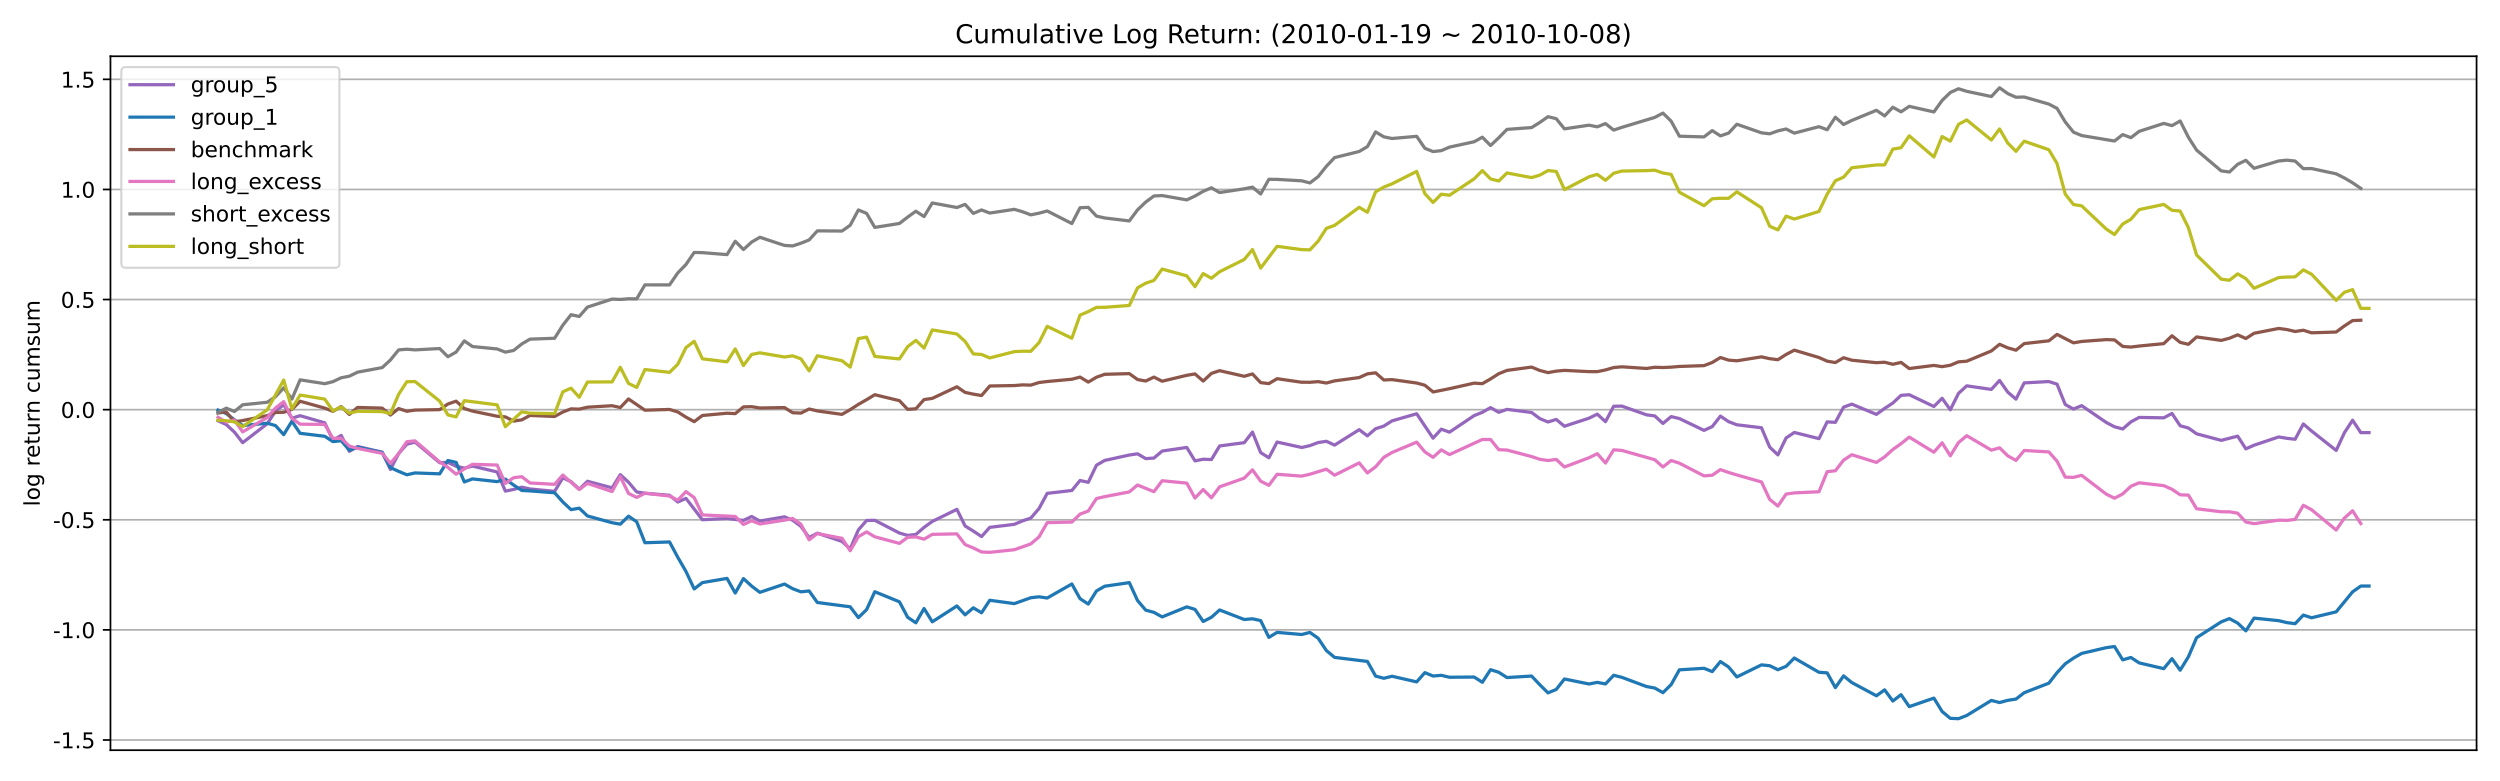 <?xml version="1.0" encoding="utf-8" standalone="no"?>
<!DOCTYPE svg PUBLIC "-//W3C//DTD SVG 1.1//EN"
  "http://www.w3.org/Graphics/SVG/1.1/DTD/svg11.dtd">
<!-- Created with matplotlib (https://matplotlib.org/) -->
<svg height="360pt" version="1.1" viewBox="0 0 1152 360" width="1152pt" xmlns="http://www.w3.org/2000/svg" xmlns:xlink="http://www.w3.org/1999/xlink">
 <defs>
  <style type="text/css">*{stroke-linecap:butt;stroke-linejoin:round;}</style>
 </defs>
 <g id="figure_1">
  <g id="patch_1">
   <path d="M 0 360 
L 1152 360 
L 1152 0 
L 0 0 
z
" style="fill:#ffffff;"/>
  </g>
  <g id="axes_1">
   <g id="patch_2">
    <path d="M 50.9 345.7 
L 1141.2 345.7 
L 1141.2 25.92 
L 50.9 25.92 
z
" style="fill:#ffffff;"/>
   </g>
   <g id="matplotlib.axis_1"/>
   <g id="matplotlib.axis_2">
    <g id="ytick_1">
     <g id="line2d_1">
      <path clip-path="url(#p7e3ae3f7bc)" d="M 50.9 340.994 
L 1141.2 340.994 
" style="fill:none;stroke:#b0b0b0;stroke-linecap:square;stroke-width:0.8;"/>
     </g>
     <g id="line2d_2">
      <defs>
       <path d="M 0 0 
L -3.5 0 
" id="mec44c5a0ce" style="stroke:#000000;stroke-width:0.8;"/>
      </defs>
      <g>
       <use style="stroke:#000000;stroke-width:0.8;" x="50.9" xlink:href="#mec44c5a0ce" y="340.994"/>
      </g>
     </g>
     <g id="text_1">
      <!-- -1.5 -->
      <g transform="translate(24.389 344.794)scale(0.1 -0.1)">
       <defs>
        <path d="M 4.891 31.391 
L 31.203 31.391 
L 31.203 23.391 
L 4.891 23.391 
z
" id="DejaVuSans-45"/>
        <path d="M 12.406 8.297 
L 28.516 8.297 
L 28.516 63.922 
L 10.984 60.406 
L 10.984 69.391 
L 28.422 72.906 
L 38.281 72.906 
L 38.281 8.297 
L 54.391 8.297 
L 54.391 0 
L 12.406 0 
z
" id="DejaVuSans-49"/>
        <path d="M 10.688 12.406 
L 21 12.406 
L 21 0 
L 10.688 0 
z
" id="DejaVuSans-46"/>
        <path d="M 10.797 72.906 
L 49.516 72.906 
L 49.516 64.594 
L 19.828 64.594 
L 19.828 46.734 
Q 21.969 47.469 24.109 47.828 
Q 26.266 48.188 28.422 48.188 
Q 40.625 48.188 47.75 41.5 
Q 54.891 34.812 54.891 23.391 
Q 54.891 11.625 47.562 5.094 
Q 40.234 -1.422 26.906 -1.422 
Q 22.312 -1.422 17.547 -0.641 
Q 12.797 0.141 7.719 1.703 
L 7.719 11.625 
Q 12.109 9.234 16.797 8.062 
Q 21.484 6.891 26.703 6.891 
Q 35.156 6.891 40.078 11.328 
Q 45.016 15.766 45.016 23.391 
Q 45.016 31 40.078 35.438 
Q 35.156 39.891 26.703 39.891 
Q 22.75 39.891 18.812 39.016 
Q 14.891 38.141 10.797 36.281 
z
" id="DejaVuSans-53"/>
       </defs>
       <use xlink:href="#DejaVuSans-45"/>
       <use x="36.084" xlink:href="#DejaVuSans-49"/>
       <use x="99.707" xlink:href="#DejaVuSans-46"/>
       <use x="131.494" xlink:href="#DejaVuSans-53"/>
      </g>
     </g>
    </g>
    <g id="ytick_2">
     <g id="line2d_3">
      <path clip-path="url(#p7e3ae3f7bc)" d="M 50.9 290.254 
L 1141.2 290.254 
" style="fill:none;stroke:#b0b0b0;stroke-linecap:square;stroke-width:0.8;"/>
     </g>
     <g id="line2d_4">
      <g>
       <use style="stroke:#000000;stroke-width:0.8;" x="50.9" xlink:href="#mec44c5a0ce" y="290.254"/>
      </g>
     </g>
     <g id="text_2">
      <!-- -1.0 -->
      <g transform="translate(24.389 294.054)scale(0.1 -0.1)">
       <defs>
        <path d="M 31.781 66.406 
Q 24.172 66.406 20.328 58.906 
Q 16.5 51.422 16.5 36.375 
Q 16.5 21.391 20.328 13.891 
Q 24.172 6.391 31.781 6.391 
Q 39.453 6.391 43.281 13.891 
Q 47.125 21.391 47.125 36.375 
Q 47.125 51.422 43.281 58.906 
Q 39.453 66.406 31.781 66.406 
z
M 31.781 74.219 
Q 44.047 74.219 50.516 64.516 
Q 56.984 54.828 56.984 36.375 
Q 56.984 17.969 50.516 8.266 
Q 44.047 -1.422 31.781 -1.422 
Q 19.531 -1.422 13.062 8.266 
Q 6.594 17.969 6.594 36.375 
Q 6.594 54.828 13.062 64.516 
Q 19.531 74.219 31.781 74.219 
z
" id="DejaVuSans-48"/>
       </defs>
       <use xlink:href="#DejaVuSans-45"/>
       <use x="36.084" xlink:href="#DejaVuSans-49"/>
       <use x="99.707" xlink:href="#DejaVuSans-46"/>
       <use x="131.494" xlink:href="#DejaVuSans-48"/>
      </g>
     </g>
    </g>
    <g id="ytick_3">
     <g id="line2d_5">
      <path clip-path="url(#p7e3ae3f7bc)" d="M 50.9 239.514 
L 1141.2 239.514 
" style="fill:none;stroke:#b0b0b0;stroke-linecap:square;stroke-width:0.8;"/>
     </g>
     <g id="line2d_6">
      <g>
       <use style="stroke:#000000;stroke-width:0.8;" x="50.9" xlink:href="#mec44c5a0ce" y="239.514"/>
      </g>
     </g>
     <g id="text_3">
      <!-- -0.5 -->
      <g transform="translate(24.389 243.314)scale(0.1 -0.1)">
       <use xlink:href="#DejaVuSans-45"/>
       <use x="36.084" xlink:href="#DejaVuSans-48"/>
       <use x="99.707" xlink:href="#DejaVuSans-46"/>
       <use x="131.494" xlink:href="#DejaVuSans-53"/>
      </g>
     </g>
    </g>
    <g id="ytick_4">
     <g id="line2d_7">
      <path clip-path="url(#p7e3ae3f7bc)" d="M 50.9 188.774 
L 1141.2 188.774 
" style="fill:none;stroke:#b0b0b0;stroke-linecap:square;stroke-width:0.8;"/>
     </g>
     <g id="line2d_8">
      <g>
       <use style="stroke:#000000;stroke-width:0.8;" x="50.9" xlink:href="#mec44c5a0ce" y="188.774"/>
      </g>
     </g>
     <g id="text_4">
      <!-- 0.0 -->
      <g transform="translate(27.997 192.574)scale(0.1 -0.1)">
       <use xlink:href="#DejaVuSans-48"/>
       <use x="63.623" xlink:href="#DejaVuSans-46"/>
       <use x="95.41" xlink:href="#DejaVuSans-48"/>
      </g>
     </g>
    </g>
    <g id="ytick_5">
     <g id="line2d_9">
      <path clip-path="url(#p7e3ae3f7bc)" d="M 50.9 138.034 
L 1141.2 138.034 
" style="fill:none;stroke:#b0b0b0;stroke-linecap:square;stroke-width:0.8;"/>
     </g>
     <g id="line2d_10">
      <g>
       <use style="stroke:#000000;stroke-width:0.8;" x="50.9" xlink:href="#mec44c5a0ce" y="138.034"/>
      </g>
     </g>
     <g id="text_5">
      <!-- 0.5 -->
      <g transform="translate(27.997 141.834)scale(0.1 -0.1)">
       <use xlink:href="#DejaVuSans-48"/>
       <use x="63.623" xlink:href="#DejaVuSans-46"/>
       <use x="95.41" xlink:href="#DejaVuSans-53"/>
      </g>
     </g>
    </g>
    <g id="ytick_6">
     <g id="line2d_11">
      <path clip-path="url(#p7e3ae3f7bc)" d="M 50.9 87.294 
L 1141.2 87.294 
" style="fill:none;stroke:#b0b0b0;stroke-linecap:square;stroke-width:0.8;"/>
     </g>
     <g id="line2d_12">
      <g>
       <use style="stroke:#000000;stroke-width:0.8;" x="50.9" xlink:href="#mec44c5a0ce" y="87.294"/>
      </g>
     </g>
     <g id="text_6">
      <!-- 1.0 -->
      <g transform="translate(27.997 91.094)scale(0.1 -0.1)">
       <use xlink:href="#DejaVuSans-49"/>
       <use x="63.623" xlink:href="#DejaVuSans-46"/>
       <use x="95.41" xlink:href="#DejaVuSans-48"/>
      </g>
     </g>
    </g>
    <g id="ytick_7">
     <g id="line2d_13">
      <path clip-path="url(#p7e3ae3f7bc)" d="M 50.9 36.554 
L 1141.2 36.554 
" style="fill:none;stroke:#b0b0b0;stroke-linecap:square;stroke-width:0.8;"/>
     </g>
     <g id="line2d_14">
      <g>
       <use style="stroke:#000000;stroke-width:0.8;" x="50.9" xlink:href="#mec44c5a0ce" y="36.554"/>
      </g>
     </g>
     <g id="text_7">
      <!-- 1.5 -->
      <g transform="translate(27.997 40.354)scale(0.1 -0.1)">
       <use xlink:href="#DejaVuSans-49"/>
       <use x="63.623" xlink:href="#DejaVuSans-46"/>
       <use x="95.41" xlink:href="#DejaVuSans-53"/>
      </g>
     </g>
    </g>
    <g id="text_8">
     <!-- log return cumsum -->
     <g transform="translate(18.309 233.328)rotate(-90)scale(0.1 -0.1)">
      <defs>
       <path d="M 9.422 75.984 
L 18.406 75.984 
L 18.406 0 
L 9.422 0 
z
" id="DejaVuSans-108"/>
       <path d="M 30.609 48.391 
Q 23.391 48.391 19.188 42.75 
Q 14.984 37.109 14.984 27.297 
Q 14.984 17.484 19.156 11.844 
Q 23.344 6.203 30.609 6.203 
Q 37.797 6.203 41.984 11.859 
Q 46.188 17.531 46.188 27.297 
Q 46.188 37.016 41.984 42.703 
Q 37.797 48.391 30.609 48.391 
z
M 30.609 56 
Q 42.328 56 49.016 48.375 
Q 55.719 40.766 55.719 27.297 
Q 55.719 13.875 49.016 6.219 
Q 42.328 -1.422 30.609 -1.422 
Q 18.844 -1.422 12.172 6.219 
Q 5.516 13.875 5.516 27.297 
Q 5.516 40.766 12.172 48.375 
Q 18.844 56 30.609 56 
z
" id="DejaVuSans-111"/>
       <path d="M 45.406 27.984 
Q 45.406 37.75 41.375 43.109 
Q 37.359 48.484 30.078 48.484 
Q 22.859 48.484 18.828 43.109 
Q 14.797 37.75 14.797 27.984 
Q 14.797 18.266 18.828 12.891 
Q 22.859 7.516 30.078 7.516 
Q 37.359 7.516 41.375 12.891 
Q 45.406 18.266 45.406 27.984 
z
M 54.391 6.781 
Q 54.391 -7.172 48.188 -13.984 
Q 42 -20.797 29.203 -20.797 
Q 24.469 -20.797 20.266 -20.094 
Q 16.062 -19.391 12.109 -17.922 
L 12.109 -9.188 
Q 16.062 -11.328 19.922 -12.344 
Q 23.781 -13.375 27.781 -13.375 
Q 36.625 -13.375 41.016 -8.766 
Q 45.406 -4.156 45.406 5.172 
L 45.406 9.625 
Q 42.625 4.781 38.281 2.391 
Q 33.938 0 27.875 0 
Q 17.828 0 11.672 7.656 
Q 5.516 15.328 5.516 27.984 
Q 5.516 40.672 11.672 48.328 
Q 17.828 56 27.875 56 
Q 33.938 56 38.281 53.609 
Q 42.625 51.219 45.406 46.391 
L 45.406 54.688 
L 54.391 54.688 
z
" id="DejaVuSans-103"/>
       <path id="DejaVuSans-32"/>
       <path d="M 41.109 46.297 
Q 39.594 47.172 37.812 47.578 
Q 36.031 48 33.891 48 
Q 26.266 48 22.188 43.047 
Q 18.109 38.094 18.109 28.812 
L 18.109 0 
L 9.078 0 
L 9.078 54.688 
L 18.109 54.688 
L 18.109 46.188 
Q 20.953 51.172 25.484 53.578 
Q 30.031 56 36.531 56 
Q 37.453 56 38.578 55.875 
Q 39.703 55.766 41.062 55.516 
z
" id="DejaVuSans-114"/>
       <path d="M 56.203 29.594 
L 56.203 25.203 
L 14.891 25.203 
Q 15.484 15.922 20.484 11.062 
Q 25.484 6.203 34.422 6.203 
Q 39.594 6.203 44.453 7.469 
Q 49.312 8.734 54.109 11.281 
L 54.109 2.781 
Q 49.266 0.734 44.188 -0.344 
Q 39.109 -1.422 33.891 -1.422 
Q 20.797 -1.422 13.156 6.188 
Q 5.516 13.812 5.516 26.812 
Q 5.516 40.234 12.766 48.109 
Q 20.016 56 32.328 56 
Q 43.359 56 49.781 48.891 
Q 56.203 41.797 56.203 29.594 
z
M 47.219 32.234 
Q 47.125 39.594 43.094 43.984 
Q 39.062 48.391 32.422 48.391 
Q 24.906 48.391 20.391 44.141 
Q 15.875 39.891 15.188 32.172 
z
" id="DejaVuSans-101"/>
       <path d="M 18.312 70.219 
L 18.312 54.688 
L 36.812 54.688 
L 36.812 47.703 
L 18.312 47.703 
L 18.312 18.016 
Q 18.312 11.328 20.141 9.422 
Q 21.969 7.516 27.594 7.516 
L 36.812 7.516 
L 36.812 0 
L 27.594 0 
Q 17.188 0 13.234 3.875 
Q 9.281 7.766 9.281 18.016 
L 9.281 47.703 
L 2.688 47.703 
L 2.688 54.688 
L 9.281 54.688 
L 9.281 70.219 
z
" id="DejaVuSans-116"/>
       <path d="M 8.5 21.578 
L 8.5 54.688 
L 17.484 54.688 
L 17.484 21.922 
Q 17.484 14.156 20.5 10.266 
Q 23.531 6.391 29.594 6.391 
Q 36.859 6.391 41.078 11.031 
Q 45.312 15.672 45.312 23.688 
L 45.312 54.688 
L 54.297 54.688 
L 54.297 0 
L 45.312 0 
L 45.312 8.406 
Q 42.047 3.422 37.719 1 
Q 33.406 -1.422 27.688 -1.422 
Q 18.266 -1.422 13.375 4.438 
Q 8.5 10.297 8.5 21.578 
z
M 31.109 56 
z
" id="DejaVuSans-117"/>
       <path d="M 54.891 33.016 
L 54.891 0 
L 45.906 0 
L 45.906 32.719 
Q 45.906 40.484 42.875 44.328 
Q 39.844 48.188 33.797 48.188 
Q 26.516 48.188 22.312 43.547 
Q 18.109 38.922 18.109 30.906 
L 18.109 0 
L 9.078 0 
L 9.078 54.688 
L 18.109 54.688 
L 18.109 46.188 
Q 21.344 51.125 25.703 53.562 
Q 30.078 56 35.797 56 
Q 45.219 56 50.047 50.172 
Q 54.891 44.344 54.891 33.016 
z
" id="DejaVuSans-110"/>
       <path d="M 48.781 52.594 
L 48.781 44.188 
Q 44.969 46.297 41.141 47.344 
Q 37.312 48.391 33.406 48.391 
Q 24.656 48.391 19.812 42.844 
Q 14.984 37.312 14.984 27.297 
Q 14.984 17.281 19.812 11.734 
Q 24.656 6.203 33.406 6.203 
Q 37.312 6.203 41.141 7.25 
Q 44.969 8.297 48.781 10.406 
L 48.781 2.094 
Q 45.016 0.344 40.984 -0.531 
Q 36.969 -1.422 32.422 -1.422 
Q 20.062 -1.422 12.781 6.344 
Q 5.516 14.109 5.516 27.297 
Q 5.516 40.672 12.859 48.328 
Q 20.219 56 33.016 56 
Q 37.156 56 41.109 55.141 
Q 45.062 54.297 48.781 52.594 
z
" id="DejaVuSans-99"/>
       <path d="M 52 44.188 
Q 55.375 50.25 60.062 53.125 
Q 64.75 56 71.094 56 
Q 79.641 56 84.281 50.016 
Q 88.922 44.047 88.922 33.016 
L 88.922 0 
L 79.891 0 
L 79.891 32.719 
Q 79.891 40.578 77.094 44.375 
Q 74.312 48.188 68.609 48.188 
Q 61.625 48.188 57.562 43.547 
Q 53.516 38.922 53.516 30.906 
L 53.516 0 
L 44.484 0 
L 44.484 32.719 
Q 44.484 40.625 41.703 44.406 
Q 38.922 48.188 33.109 48.188 
Q 26.219 48.188 22.156 43.531 
Q 18.109 38.875 18.109 30.906 
L 18.109 0 
L 9.078 0 
L 9.078 54.688 
L 18.109 54.688 
L 18.109 46.188 
Q 21.188 51.219 25.484 53.609 
Q 29.781 56 35.688 56 
Q 41.656 56 45.828 52.969 
Q 50 49.953 52 44.188 
z
" id="DejaVuSans-109"/>
       <path d="M 44.281 53.078 
L 44.281 44.578 
Q 40.484 46.531 36.375 47.5 
Q 32.281 48.484 27.875 48.484 
Q 21.188 48.484 17.844 46.438 
Q 14.5 44.391 14.5 40.281 
Q 14.5 37.156 16.891 35.375 
Q 19.281 33.594 26.516 31.984 
L 29.594 31.297 
Q 39.156 29.25 43.188 25.516 
Q 47.219 21.781 47.219 15.094 
Q 47.219 7.469 41.188 3.016 
Q 35.156 -1.422 24.609 -1.422 
Q 20.219 -1.422 15.453 -0.562 
Q 10.688 0.297 5.422 2 
L 5.422 11.281 
Q 10.406 8.688 15.234 7.391 
Q 20.062 6.109 24.812 6.109 
Q 31.156 6.109 34.562 8.281 
Q 37.984 10.453 37.984 14.406 
Q 37.984 18.062 35.516 20.016 
Q 33.062 21.969 24.703 23.781 
L 21.578 24.516 
Q 13.234 26.266 9.516 29.906 
Q 5.812 33.547 5.812 39.891 
Q 5.812 47.609 11.281 51.797 
Q 16.75 56 26.812 56 
Q 31.781 56 36.172 55.266 
Q 40.578 54.547 44.281 53.078 
z
" id="DejaVuSans-115"/>
      </defs>
      <use xlink:href="#DejaVuSans-108"/>
      <use x="27.783" xlink:href="#DejaVuSans-111"/>
      <use x="88.965" xlink:href="#DejaVuSans-103"/>
      <use x="152.441" xlink:href="#DejaVuSans-32"/>
      <use x="184.229" xlink:href="#DejaVuSans-114"/>
      <use x="223.092" xlink:href="#DejaVuSans-101"/>
      <use x="284.615" xlink:href="#DejaVuSans-116"/>
      <use x="323.824" xlink:href="#DejaVuSans-117"/>
      <use x="387.203" xlink:href="#DejaVuSans-114"/>
      <use x="426.566" xlink:href="#DejaVuSans-110"/>
      <use x="489.945" xlink:href="#DejaVuSans-32"/>
      <use x="521.732" xlink:href="#DejaVuSans-99"/>
      <use x="576.713" xlink:href="#DejaVuSans-117"/>
      <use x="640.092" xlink:href="#DejaVuSans-109"/>
      <use x="737.504" xlink:href="#DejaVuSans-115"/>
      <use x="789.604" xlink:href="#DejaVuSans-117"/>
      <use x="852.982" xlink:href="#DejaVuSans-109"/>
     </g>
    </g>
   </g>
   <g id="line2d_15">
    <path clip-path="url(#p7e3ae3f7bc)" d="M 100.459 193.883 
L 104.242 195.623 
L 108.025 199.109 
L 111.809 203.993 
L 123.158 195.247 
L 126.941 189.469 
L 130.724 186.458 
L 134.507 192.721 
L 138.29 191.556 
L 149.64 194.83 
L 153.423 202.866 
L 157.206 200.635 
L 160.989 207.963 
L 164.772 205.754 
L 176.122 208.369 
L 179.905 216.31 
L 183.688 208.987 
L 187.471 204.675 
L 191.254 203.741 
L 202.604 213.212 
L 206.387 213.059 
L 210.17 214.855 
L 213.953 215.71 
L 217.736 214.773 
L 229.086 217.486 
L 232.869 226.297 
L 236.652 225.542 
L 240.435 224.498 
L 244.218 225.318 
L 255.568 226.398 
L 259.351 220.164 
L 263.134 221.955 
L 266.917 225.444 
L 270.7 221.768 
L 282.05 224.806 
L 285.833 218.724 
L 289.616 222.198 
L 293.399 226.691 
L 297.182 227.282 
L 308.532 228.233 
L 312.315 231.312 
L 316.098 229.663 
L 323.664 239.491 
L 335.014 238.911 
L 342.58 239.81 
L 346.363 238 
L 350.146 240.097 
L 361.496 238.145 
L 365.279 239.731 
L 369.062 242.548 
L 372.845 247.687 
L 376.628 245.687 
L 387.977 249.484 
L 391.761 252.922 
L 395.544 244.178 
L 399.327 239.848 
L 403.11 239.756 
L 414.459 245.629 
L 418.243 246.717 
L 422.026 246.278 
L 425.809 243.023 
L 429.592 240.273 
L 440.941 234.711 
L 444.725 242.365 
L 448.508 244.727 
L 452.291 247.245 
L 456.074 243.006 
L 467.423 241.602 
L 471.206 240.007 
L 474.99 238.739 
L 478.773 234.345 
L 482.556 227.339 
L 493.905 226.014 
L 497.688 221.404 
L 501.472 222.256 
L 505.255 214.367 
L 509.038 212.173 
L 520.387 209.673 
L 524.17 209.125 
L 527.954 211.334 
L 531.737 211.08 
L 535.52 207.838 
L 546.869 206.183 
L 550.652 212.379 
L 554.435 211.607 
L 558.219 211.762 
L 562.002 205.502 
L 573.351 203.982 
L 577.134 199.123 
L 580.917 208.567 
L 584.701 210.937 
L 588.484 203.689 
L 599.833 206.201 
L 603.616 205.336 
L 607.399 203.923 
L 611.183 203.344 
L 614.966 205.108 
L 626.315 197.993 
L 630.098 200.839 
L 633.881 197.549 
L 637.665 196.349 
L 641.448 193.934 
L 652.797 190.662 
L 660.363 201.907 
L 664.146 197.763 
L 667.93 199.143 
L 679.279 191.508 
L 683.062 189.995 
L 686.845 187.827 
L 690.628 189.987 
L 694.412 188.637 
L 705.761 190.064 
L 709.544 192.895 
L 713.327 194.456 
L 717.11 193.273 
L 720.894 196.41 
L 732.243 192.684 
L 736.026 190.836 
L 739.809 194.309 
L 743.592 187.191 
L 747.375 187.136 
L 758.725 191.155 
L 762.508 191.647 
L 766.291 195.115 
L 770.074 191.969 
L 773.857 192.87 
L 785.207 198.317 
L 788.99 196.591 
L 792.773 191.746 
L 796.556 194.309 
L 800.339 195.744 
L 811.689 197.108 
L 815.472 206.029 
L 819.255 209.61 
L 823.038 201.807 
L 826.821 199.28 
L 838.171 202.117 
L 841.954 194.405 
L 845.737 194.611 
L 849.52 187.61 
L 853.303 186.225 
L 864.653 190.946 
L 868.436 188.208 
L 872.219 185.714 
L 876.002 182.172 
L 879.785 181.897 
L 891.135 187.313 
L 894.918 183.524 
L 898.701 188.839 
L 902.484 181.253 
L 906.267 177.797 
L 917.617 179.442 
L 921.4 175.312 
L 925.183 180.705 
L 928.966 183.919 
L 932.749 176.442 
L 944.099 175.815 
L 947.882 177.004 
L 951.665 186.402 
L 955.448 188.495 
L 959.231 186.92 
L 970.581 194.676 
L 974.364 196.665 
L 978.147 197.658 
L 981.93 194.402 
L 985.713 192.35 
L 997.062 192.534 
L 1000.846 190.524 
L 1004.629 196.195 
L 1008.412 197.22 
L 1012.195 199.902 
L 1023.544 202.913 
L 1031.111 200.978 
L 1034.894 206.823 
L 1038.677 205.148 
L 1050.026 201.341 
L 1053.81 201.988 
L 1057.593 202.404 
L 1061.376 195.36 
L 1065.159 198.595 
L 1076.508 207.559 
L 1080.291 199.409 
L 1084.075 193.634 
L 1087.858 199.366 
L 1091.641 199.366 
L 1091.641 199.366 
" style="fill:none;stroke:#9467bd;stroke-linecap:square;stroke-width:1.5;"/>
   </g>
   <g id="line2d_16">
    <path clip-path="url(#p7e3ae3f7bc)" d="M 100.459 188.974 
L 104.242 190.538 
L 108.025 193.492 
L 111.809 196.1 
L 123.158 195.01 
L 126.941 196.104 
L 130.724 200.283 
L 134.507 194.11 
L 138.29 199.671 
L 149.64 201.04 
L 153.423 203.495 
L 157.206 203.07 
L 160.989 207.448 
L 164.772 206.061 
L 176.122 208.538 
L 179.905 215.469 
L 183.688 217.202 
L 187.471 218.773 
L 191.254 217.93 
L 202.604 218.345 
L 206.387 212.204 
L 210.17 213.062 
L 213.953 222.07 
L 217.736 220.683 
L 229.086 221.927 
L 232.869 220.772 
L 236.652 223.497 
L 240.435 226.002 
L 244.218 226.202 
L 255.568 227.073 
L 259.351 231.306 
L 263.134 234.842 
L 266.917 234.168 
L 270.7 237.756 
L 282.05 240.865 
L 285.833 241.537 
L 289.616 237.875 
L 293.399 240.446 
L 297.182 250.087 
L 308.532 249.739 
L 312.315 256.789 
L 316.098 263.333 
L 319.881 271.381 
L 323.664 268.463 
L 335.014 266.527 
L 338.797 273.269 
L 342.58 266.613 
L 346.363 270.067 
L 350.146 272.944 
L 361.496 269.136 
L 365.279 271.274 
L 369.062 272.705 
L 372.845 272.315 
L 376.628 277.621 
L 391.761 279.615 
L 395.544 284.589 
L 399.327 280.911 
L 403.11 272.668 
L 414.459 277.31 
L 418.243 284.438 
L 422.026 286.987 
L 425.809 280.406 
L 429.592 286.52 
L 440.941 279.227 
L 444.725 283.308 
L 448.508 280.088 
L 452.291 282.364 
L 456.074 276.612 
L 467.423 278.144 
L 474.99 275.44 
L 478.773 275.005 
L 482.556 275.57 
L 493.905 269.098 
L 497.688 275.871 
L 501.472 278.354 
L 505.255 272.312 
L 509.038 270.137 
L 520.387 268.477 
L 524.17 276.702 
L 527.954 281.156 
L 531.737 282.181 
L 535.52 284.279 
L 546.869 279.648 
L 550.652 280.801 
L 554.435 286.383 
L 558.219 284.437 
L 562.002 281.074 
L 573.351 285.466 
L 577.134 285.138 
L 580.917 285.979 
L 584.701 293.708 
L 588.484 291.401 
L 599.833 292.375 
L 603.616 291.412 
L 607.399 294.106 
L 611.183 299.757 
L 614.966 302.923 
L 630.098 304.79 
L 633.881 311.545 
L 637.665 312.552 
L 641.448 311.618 
L 652.797 314.214 
L 656.58 309.955 
L 660.363 311.518 
L 664.146 311.191 
L 667.93 312.077 
L 679.279 311.982 
L 683.062 314.38 
L 686.845 308.585 
L 690.628 309.784 
L 694.412 312.216 
L 705.761 311.523 
L 709.544 315.534 
L 713.327 319.273 
L 717.11 317.698 
L 720.894 312.88 
L 732.243 315.186 
L 736.026 314.434 
L 739.809 315.159 
L 743.592 311.166 
L 747.375 312.124 
L 758.725 316.36 
L 762.508 317.045 
L 766.291 319.189 
L 770.074 315.445 
L 773.857 308.659 
L 785.207 307.952 
L 788.99 309.467 
L 792.773 304.845 
L 796.556 307.369 
L 800.339 311.937 
L 811.689 306.376 
L 815.472 306.758 
L 819.255 308.605 
L 823.038 307.052 
L 826.821 303.231 
L 838.171 309.788 
L 841.954 310.054 
L 845.737 316.843 
L 849.52 311.447 
L 853.303 314.507 
L 864.653 320.613 
L 868.436 317.89 
L 872.219 323.037 
L 876.002 320.112 
L 879.785 325.612 
L 891.135 321.69 
L 894.918 327.855 
L 898.701 331.013 
L 902.484 331.165 
L 906.267 329.705 
L 917.617 322.75 
L 921.4 323.735 
L 925.183 322.714 
L 928.966 322.139 
L 932.749 319.2 
L 944.099 314.816 
L 947.882 309.96 
L 951.665 305.876 
L 955.448 303.265 
L 959.231 301.092 
L 970.581 298.441 
L 974.364 297.918 
L 978.147 304.059 
L 981.93 302.969 
L 985.713 305.459 
L 997.062 308.115 
L 1000.846 303.516 
L 1004.629 308.819 
L 1008.412 302.656 
L 1012.195 293.843 
L 1023.544 286.552 
L 1027.328 285.057 
L 1031.111 287.117 
L 1034.894 290.691 
L 1038.677 284.826 
L 1050.026 286.007 
L 1053.81 286.897 
L 1057.593 287.393 
L 1061.376 283.435 
L 1065.159 284.671 
L 1076.508 281.94 
L 1084.075 272.722 
L 1087.858 270.049 
L 1091.641 270.049 
L 1091.641 270.049 
" style="fill:none;stroke:#1f77b4;stroke-linecap:square;stroke-width:1.5;"/>
   </g>
   <g id="line2d_17">
    <path clip-path="url(#p7e3ae3f7bc)" d="M 100.459 190.316 
L 104.242 189.816 
L 108.025 194.356 
L 111.809 193.79 
L 123.158 191.533 
L 126.941 190.075 
L 130.724 189.975 
L 134.507 188.671 
L 138.29 184.9 
L 149.64 188.054 
L 153.423 189.554 
L 157.206 187.341 
L 160.989 190.956 
L 164.772 187.747 
L 176.122 188.06 
L 179.905 191.257 
L 183.688 188.254 
L 187.471 189.51 
L 191.254 188.966 
L 202.604 188.758 
L 206.387 186.166 
L 210.17 184.863 
L 213.953 188.248 
L 217.736 189.438 
L 229.086 191.803 
L 232.869 192.1 
L 236.652 194.032 
L 240.435 193.465 
L 244.218 191.443 
L 255.568 191.905 
L 259.351 189.851 
L 263.134 188.407 
L 266.917 188.53 
L 270.7 187.64 
L 282.05 186.957 
L 285.833 187.798 
L 289.616 183.837 
L 297.182 189.019 
L 308.532 188.678 
L 312.315 189.821 
L 316.098 192.221 
L 319.881 194.293 
L 323.664 191.459 
L 335.014 190.412 
L 338.797 190.6 
L 342.58 187.502 
L 346.363 187.398 
L 350.146 188.008 
L 361.496 187.816 
L 365.279 190.186 
L 369.062 190.356 
L 372.845 188.456 
L 376.628 189.366 
L 387.977 190.941 
L 391.761 188.777 
L 395.544 186.338 
L 399.327 184.18 
L 403.11 181.888 
L 414.459 184.628 
L 418.243 188.623 
L 422.026 188.372 
L 425.809 184.12 
L 429.592 183.578 
L 440.941 178.23 
L 444.725 180.823 
L 448.508 181.62 
L 452.291 182.266 
L 456.074 177.863 
L 467.423 177.662 
L 471.206 177.355 
L 474.99 177.469 
L 478.773 176.265 
L 482.556 175.803 
L 493.905 174.754 
L 497.688 173.763 
L 501.472 176.067 
L 505.255 173.825 
L 509.038 172.482 
L 520.387 172.166 
L 524.17 174.883 
L 527.954 175.569 
L 531.737 173.769 
L 535.52 175.668 
L 546.869 172.942 
L 550.652 172.305 
L 554.435 175.595 
L 558.219 172.057 
L 562.002 170.803 
L 573.351 173.392 
L 577.134 172.31 
L 580.917 176.318 
L 584.701 176.768 
L 588.484 174.5 
L 599.833 176.142 
L 603.616 176.151 
L 607.399 175.857 
L 611.183 176.494 
L 614.966 175.51 
L 626.315 173.982 
L 630.098 172.276 
L 633.881 171.798 
L 637.665 175.098 
L 641.448 174.925 
L 652.797 176.491 
L 656.58 177.516 
L 660.363 180.613 
L 667.93 179.106 
L 679.279 176.545 
L 683.062 176.796 
L 686.845 174.609 
L 690.628 172.198 
L 694.412 170.679 
L 705.761 169.154 
L 709.544 170.707 
L 713.327 171.695 
L 717.11 171.02 
L 720.894 170.671 
L 732.243 171.246 
L 736.026 171.252 
L 739.809 170.471 
L 743.592 169.359 
L 747.375 169.028 
L 758.725 169.784 
L 762.508 169.237 
L 766.291 169.354 
L 770.074 169.183 
L 773.857 168.864 
L 785.207 168.481 
L 788.99 167.042 
L 792.773 164.743 
L 796.556 165.947 
L 800.339 166.254 
L 811.689 164.442 
L 815.472 165.276 
L 819.255 165.752 
L 823.038 163.341 
L 826.821 161.359 
L 838.171 164.742 
L 841.954 166.415 
L 845.737 167.065 
L 849.52 164.838 
L 853.303 165.981 
L 864.653 167.124 
L 868.436 166.919 
L 872.219 167.866 
L 876.002 166.991 
L 879.785 169.823 
L 891.135 168.38 
L 894.918 168.95 
L 898.701 168.315 
L 902.484 166.736 
L 906.267 166.439 
L 917.617 161.727 
L 921.4 158.648 
L 925.183 160.284 
L 928.966 161.37 
L 932.749 158.324 
L 944.099 157.055 
L 947.882 154.088 
L 955.448 157.978 
L 959.231 157.339 
L 970.581 156.493 
L 974.364 156.621 
L 978.147 159.633 
L 981.93 159.935 
L 985.713 159.454 
L 997.062 158.351 
L 1000.846 154.722 
L 1004.629 157.77 
L 1008.412 158.657 
L 1012.195 155.261 
L 1023.544 156.851 
L 1027.328 155.856 
L 1031.111 154.285 
L 1034.894 155.981 
L 1038.677 153.569 
L 1050.026 151.345 
L 1053.81 151.862 
L 1057.593 152.749 
L 1061.376 152.175 
L 1065.159 153.355 
L 1076.508 152.996 
L 1080.291 150.201 
L 1084.075 147.722 
L 1087.858 147.562 
L 1087.858 147.562 
" style="fill:none;stroke:#8c564b;stroke-linecap:square;stroke-width:1.5;"/>
   </g>
   <g id="line2d_18">
    <path clip-path="url(#p7e3ae3f7bc)" d="M 100.459 192.287 
L 104.242 194.537 
L 108.025 193.529 
L 111.809 199.012 
L 123.158 192.381 
L 126.941 187.999 
L 130.724 185.086 
L 134.507 192.754 
L 138.29 195.46 
L 149.64 195.577 
L 153.423 202.014 
L 157.206 201.995 
L 160.989 205.575 
L 164.772 206.609 
L 176.122 208.903 
L 179.905 213.496 
L 183.688 209.05 
L 187.471 203.548 
L 191.254 203.156 
L 202.604 212.856 
L 206.387 215.359 
L 210.17 218.499 
L 213.953 216.05 
L 217.736 213.948 
L 229.086 214.289 
L 232.869 222.776 
L 236.652 220.14 
L 240.435 219.659 
L 244.218 222.56 
L 255.568 223.175 
L 259.351 218.912 
L 266.917 225.555 
L 270.7 222.745 
L 282.05 226.491 
L 285.833 219.623 
L 289.616 227.365 
L 293.399 229.214 
L 297.182 227.269 
L 308.532 228.566 
L 312.315 230.48 
L 316.098 226.524 
L 319.881 229.309 
L 323.664 237.283 
L 338.797 237.973 
L 342.58 241.678 
L 346.363 239.97 
L 350.146 241.447 
L 361.496 239.684 
L 365.279 238.918 
L 369.062 241.56 
L 372.845 248.738 
L 376.628 245.853 
L 387.977 248.041 
L 391.761 253.767 
L 395.544 247.313 
L 399.327 245.095 
L 403.11 247.347 
L 414.459 250.395 
L 418.243 247.598 
L 422.026 247.41 
L 425.809 248.449 
L 429.592 246.23 
L 440.941 246.004 
L 444.725 250.934 
L 448.508 252.487 
L 452.291 254.347 
L 456.074 254.518 
L 467.423 253.313 
L 474.99 250.641 
L 478.773 247.414 
L 482.556 240.84 
L 493.905 240.562 
L 497.688 236.908 
L 501.472 235.488 
L 505.255 229.719 
L 509.038 228.857 
L 520.387 226.665 
L 524.17 223.486 
L 531.737 226.571 
L 535.52 221.524 
L 546.869 222.623 
L 550.652 229.502 
L 554.435 225.567 
L 558.219 229.394 
L 562.002 224.326 
L 573.351 220.319 
L 577.134 216.502 
L 580.917 221.722 
L 584.701 223.633 
L 588.484 218.543 
L 599.833 219.399 
L 603.616 218.526 
L 611.183 216.195 
L 614.966 218.97 
L 626.315 213.3 
L 630.098 217.932 
L 633.881 215.106 
L 637.665 210.748 
L 641.448 208.501 
L 652.797 203.736 
L 656.58 208.221 
L 660.363 210.734 
L 664.146 207.313 
L 667.93 209.468 
L 683.062 202.508 
L 686.845 202.528 
L 690.628 207.21 
L 694.412 207.383 
L 705.761 210.38 
L 709.544 211.639 
L 713.327 212.205 
L 717.11 211.694 
L 720.894 215.193 
L 732.243 210.916 
L 736.026 209.062 
L 739.809 213.349 
L 743.592 207.279 
L 747.375 207.555 
L 762.508 211.838 
L 766.291 215.186 
L 770.074 212.206 
L 773.857 213.43 
L 785.207 219.283 
L 788.99 218.991 
L 792.773 216.388 
L 796.556 217.73 
L 800.339 218.855 
L 811.689 222.089 
L 815.472 230.107 
L 819.255 233.198 
L 823.038 227.679 
L 826.821 227.124 
L 838.171 226.596 
L 841.954 217.357 
L 845.737 216.916 
L 849.52 212.038 
L 853.303 209.538 
L 864.653 213.075 
L 868.436 210.538 
L 872.219 207.128 
L 876.002 204.439 
L 879.785 201.416 
L 891.135 208.377 
L 894.918 204.042 
L 898.701 210.03 
L 902.484 203.931 
L 906.267 200.763 
L 917.617 207.432 
L 921.4 206.349 
L 925.183 210.045 
L 928.966 212.15 
L 932.749 207.587 
L 944.099 208.237 
L 947.882 212.52 
L 951.665 219.851 
L 955.448 219.972 
L 959.231 219.031 
L 970.581 227.708 
L 974.364 229.567 
L 978.147 227.606 
L 981.93 224.059 
L 985.713 222.48 
L 997.062 223.782 
L 1000.846 225.46 
L 1004.629 228.004 
L 1008.412 228.141 
L 1012.195 234.432 
L 1023.544 235.831 
L 1027.328 235.849 
L 1031.111 236.472 
L 1034.894 240.551 
L 1038.677 241.306 
L 1050.026 239.688 
L 1053.81 239.817 
L 1057.593 239.35 
L 1061.376 232.844 
L 1065.159 234.876 
L 1076.508 244.233 
L 1080.291 238.732 
L 1084.075 235.356 
L 1087.858 241.258 
L 1087.858 241.258 
" style="fill:none;stroke:#e377c2;stroke-linecap:square;stroke-width:1.5;"/>
   </g>
   <g id="line2d_19">
    <path clip-path="url(#p7e3ae3f7bc)" d="M 100.459 190.114 
L 104.242 188.081 
L 108.025 189.622 
L 111.809 186.527 
L 123.158 185.347 
L 126.941 182.822 
L 130.724 178.712 
L 134.507 183.895 
L 138.29 175.039 
L 149.64 176.8 
L 153.423 175.867 
L 157.206 174.072 
L 160.989 173.342 
L 164.772 171.494 
L 176.122 169.382 
L 179.905 165.891 
L 183.688 161.233 
L 187.471 160.923 
L 191.254 161.224 
L 202.604 160.604 
L 206.387 164.377 
L 210.17 162.235 
L 213.953 157.078 
L 217.736 159.691 
L 229.086 160.797 
L 232.869 162.267 
L 236.652 161.494 
L 240.435 158.496 
L 244.218 156.278 
L 255.568 155.873 
L 259.351 149.835 
L 263.134 145.022 
L 266.917 145.825 
L 270.7 141.499 
L 282.05 137.82 
L 285.833 137.987 
L 289.616 137.677 
L 293.399 137.702 
L 297.182 131.266 
L 308.532 131.272 
L 312.315 125.751 
L 316.098 121.862 
L 319.881 116.329 
L 323.664 116.416 
L 335.014 117.322 
L 338.797 111.177 
L 342.58 114.98 
L 346.363 111.539 
L 350.146 109.335 
L 361.496 113.092 
L 365.279 113.319 
L 369.062 112.076 
L 372.845 110.56 
L 376.628 106.384 
L 387.977 106.46 
L 391.761 103.812 
L 395.544 96.742 
L 399.327 98.318 
L 403.11 104.789 
L 414.459 102.971 
L 418.243 100.047 
L 422.026 97.316 
L 425.809 99.803 
L 429.592 93.524 
L 440.941 95.617 
L 444.725 94.186 
L 448.508 98.335 
L 452.291 96.742 
L 456.074 98.17 
L 467.423 96.462 
L 471.206 97.567 
L 474.99 99.007 
L 478.773 98.235 
L 482.556 97.214 
L 493.905 103.004 
L 497.688 95.724 
L 501.472 95.55 
L 505.255 99.586 
L 509.038 100.436 
L 520.387 101.803 
L 524.17 96.713 
L 527.954 93.105 
L 531.737 90.308 
L 535.52 90.113 
L 546.869 92.108 
L 550.652 90.338 
L 554.435 88.167 
L 558.219 86.544 
L 562.002 88.725 
L 573.351 86.998 
L 577.134 86.241 
L 580.917 89.381 
L 584.701 82.62 
L 588.484 82.659 
L 599.833 83.321 
L 603.616 84.301 
L 607.399 81.391 
L 611.183 76.642 
L 614.966 72.617 
L 626.315 69.804 
L 630.098 67.565 
L 633.881 60.782 
L 637.665 63.052 
L 641.448 63.821 
L 652.797 62.817 
L 656.58 68.333 
L 660.363 69.843 
L 664.146 69.421 
L 667.93 67.79 
L 679.279 65.322 
L 683.062 63.224 
L 686.845 67.049 
L 690.628 63.48 
L 694.412 59.621 
L 705.761 58.784 
L 709.544 56.42 
L 713.327 53.767 
L 717.11 54.681 
L 720.894 59.372 
L 732.243 57.68 
L 736.026 58.443 
L 739.809 56.949 
L 743.592 59.946 
L 747.375 58.67 
L 762.508 54.106 
L 766.291 52.121 
L 770.074 55.83 
L 773.857 62.76 
L 785.207 63.087 
L 788.99 60.176 
L 792.773 62.609 
L 796.556 61.321 
L 800.339 57.244 
L 811.689 61.207 
L 815.472 61.658 
L 819.255 60.312 
L 823.038 59.44 
L 826.821 61.35 
L 838.171 58.372 
L 841.954 59.776 
L 845.737 54.022 
L 849.52 57.368 
L 853.303 55.507 
L 864.653 50.828 
L 868.436 53.414 
L 872.219 49.418 
L 876.002 51.529 
L 879.785 48.999 
L 891.135 51.578 
L 894.918 46.305 
L 898.701 42.625 
L 902.484 40.897 
L 906.267 42.078 
L 917.617 44.481 
L 921.4 40.455 
L 925.183 43.14 
L 928.966 44.81 
L 932.749 44.7 
L 944.099 47.956 
L 947.882 49.937 
L 951.665 56.196 
L 955.448 60.899 
L 959.231 62.465 
L 974.364 64.974 
L 978.147 62.026 
L 981.93 63.433 
L 985.713 60.533 
L 997.062 56.869 
L 1000.846 57.884 
L 1004.629 55.743 
L 1008.412 63.25 
L 1012.195 69.174 
L 1023.544 78.75 
L 1027.328 79.257 
L 1031.111 75.697 
L 1034.894 73.884 
L 1038.677 77.547 
L 1050.026 74.18 
L 1053.81 73.81 
L 1057.593 74.199 
L 1061.376 77.721 
L 1065.159 77.664 
L 1076.508 80.102 
L 1080.291 82.005 
L 1084.075 84.232 
L 1087.858 86.813 
L 1087.858 86.813 
" style="fill:none;stroke:#7f7f7f;stroke-linecap:square;stroke-width:1.5;"/>
   </g>
   <g id="line2d_20">
    <path clip-path="url(#p7e3ae3f7bc)" d="M 100.459 193.674 
L 104.242 193.846 
L 108.025 194.363 
L 111.809 196.582 
L 123.158 188.846 
L 130.724 175.135 
L 134.507 188.404 
L 138.29 182.026 
L 149.64 183.905 
L 153.423 189.349 
L 157.206 187.536 
L 160.989 190.359 
L 164.772 189.526 
L 176.122 189.66 
L 179.905 190.604 
L 183.688 181.695 
L 187.471 175.899 
L 191.254 175.808 
L 202.604 184.826 
L 206.387 191.198 
L 210.17 192.129 
L 213.953 184.643 
L 229.086 186.55 
L 232.869 196.636 
L 240.435 189.782 
L 244.218 190.402 
L 255.568 190.609 
L 259.351 180.549 
L 263.134 178.864 
L 266.917 183.055 
L 270.7 176.035 
L 282.05 175.966 
L 285.833 169.254 
L 289.616 176.662 
L 293.399 178.536 
L 297.182 170.274 
L 308.532 171.577 
L 312.315 167.867 
L 316.098 160.168 
L 319.881 157.271 
L 323.664 165.338 
L 335.014 166.721 
L 338.797 160.781 
L 342.58 168.433 
L 346.363 163.34 
L 350.146 162.582 
L 361.496 164.51 
L 365.279 163.969 
L 369.062 165.336 
L 372.845 170.887 
L 376.628 163.941 
L 387.977 166.208 
L 391.761 169.133 
L 395.544 156.03 
L 399.327 155.355 
L 403.11 164.228 
L 414.459 165.403 
L 418.243 159.761 
L 422.026 156.847 
L 425.809 160.398 
L 429.592 152.032 
L 440.941 153.894 
L 444.725 157.322 
L 448.508 163.09 
L 452.291 163.327 
L 456.074 164.93 
L 467.423 162.036 
L 471.206 161.836 
L 474.99 161.875 
L 478.773 157.9 
L 482.556 150.369 
L 493.905 155.864 
L 497.688 145.18 
L 501.472 143.587 
L 505.255 141.628 
L 509.038 141.608 
L 520.387 140.754 
L 524.17 132.638 
L 527.954 130.489 
L 531.737 129.222 
L 535.52 123.989 
L 546.869 127.105 
L 550.652 132.091 
L 554.435 126.067 
L 558.219 128.209 
L 562.002 125.215 
L 573.351 119.547 
L 577.134 115.001 
L 580.917 123.53 
L 588.484 113.503 
L 599.833 115.026 
L 603.616 115.125 
L 607.399 111.124 
L 611.183 105.221 
L 614.966 103.862 
L 626.315 95.531 
L 630.098 97.819 
L 633.881 88.391 
L 637.665 86.206 
L 641.448 84.711 
L 652.797 78.988 
L 656.58 89.245 
L 660.363 93.307 
L 664.146 89.478 
L 667.93 89.967 
L 679.279 82.421 
L 683.062 78.599 
L 686.845 82.444 
L 690.628 83.392 
L 694.412 79.699 
L 705.761 81.834 
L 709.544 80.7 
L 713.327 78.599 
L 717.11 78.998 
L 720.894 87.356 
L 732.243 81.456 
L 736.026 80.351 
L 739.809 83.079 
L 743.592 79.831 
L 747.375 78.827 
L 758.725 78.619 
L 762.508 78.427 
L 766.291 79.724 
L 770.074 80.343 
L 773.857 88.585 
L 785.207 94.784 
L 788.99 91.589 
L 792.773 91.357 
L 796.556 91.394 
L 800.339 88.397 
L 811.689 95.726 
L 815.472 104.232 
L 819.255 105.935 
L 823.038 99.591 
L 826.821 100.935 
L 838.171 97.444 
L 841.954 89.486 
L 845.737 83.316 
L 849.52 81.624 
L 853.303 77.308 
L 864.653 76.003 
L 868.436 75.988 
L 872.219 68.712 
L 876.002 68.077 
L 879.785 62.598 
L 891.135 72.323 
L 894.918 62.93 
L 898.701 65.02 
L 902.484 57.293 
L 906.267 55.269 
L 917.617 64.506 
L 921.4 59.44 
L 925.183 65.921 
L 928.966 69.732 
L 932.749 65.063 
L 944.099 68.99 
L 947.882 75.34 
L 951.665 89.415 
L 955.448 94.246 
L 959.231 94.856 
L 970.581 105.555 
L 974.364 108.08 
L 978.147 103.227 
L 981.93 101.038 
L 985.713 96.603 
L 997.062 94.194 
L 1000.846 96.905 
L 1004.629 97.254 
L 1008.412 104.909 
L 1012.195 117.515 
L 1023.544 128.628 
L 1027.328 129.154 
L 1031.111 126.196 
L 1034.894 128.387 
L 1038.677 132.833 
L 1050.026 127.901 
L 1053.81 127.659 
L 1057.593 127.58 
L 1061.376 124.373 
L 1065.159 126.347 
L 1076.508 138.382 
L 1080.291 134.681 
L 1084.075 133.459 
L 1087.858 142.099 
L 1091.641 142.099 
L 1091.641 142.099 
" style="fill:none;stroke:#bcbd22;stroke-linecap:square;stroke-width:1.5;"/>
   </g>
   <g id="patch_3">
    <path d="M 50.9 345.7 
L 50.9 25.92 
" style="fill:none;stroke:#000000;stroke-linecap:square;stroke-linejoin:miter;stroke-width:0.8;"/>
   </g>
   <g id="patch_4">
    <path d="M 1141.2 345.7 
L 1141.2 25.92 
" style="fill:none;stroke:#000000;stroke-linecap:square;stroke-linejoin:miter;stroke-width:0.8;"/>
   </g>
   <g id="patch_5">
    <path d="M 50.9 345.7 
L 1141.2 345.7 
" style="fill:none;stroke:#000000;stroke-linecap:square;stroke-linejoin:miter;stroke-width:0.8;"/>
   </g>
   <g id="patch_6">
    <path d="M 50.9 25.92 
L 1141.2 25.92 
" style="fill:none;stroke:#000000;stroke-linecap:square;stroke-linejoin:miter;stroke-width:0.8;"/>
   </g>
   <g id="text_9">
    <!-- Cumulative Log Return: (2010-01-19 ~ 2010-10-08) -->
    <g transform="translate(440.173 19.92)scale(0.12 -0.12)">
     <defs>
      <path d="M 64.406 67.281 
L 64.406 56.891 
Q 59.422 61.531 53.781 63.812 
Q 48.141 66.109 41.797 66.109 
Q 29.297 66.109 22.656 58.469 
Q 16.016 50.828 16.016 36.375 
Q 16.016 21.969 22.656 14.328 
Q 29.297 6.688 41.797 6.688 
Q 48.141 6.688 53.781 8.984 
Q 59.422 11.281 64.406 15.922 
L 64.406 5.609 
Q 59.234 2.094 53.438 0.328 
Q 47.656 -1.422 41.219 -1.422 
Q 24.656 -1.422 15.125 8.703 
Q 5.609 18.844 5.609 36.375 
Q 5.609 53.953 15.125 64.078 
Q 24.656 74.219 41.219 74.219 
Q 47.75 74.219 53.531 72.484 
Q 59.328 70.75 64.406 67.281 
z
" id="DejaVuSans-67"/>
      <path d="M 34.281 27.484 
Q 23.391 27.484 19.188 25 
Q 14.984 22.516 14.984 16.5 
Q 14.984 11.719 18.141 8.906 
Q 21.297 6.109 26.703 6.109 
Q 34.188 6.109 38.703 11.406 
Q 43.219 16.703 43.219 25.484 
L 43.219 27.484 
z
M 52.203 31.203 
L 52.203 0 
L 43.219 0 
L 43.219 8.297 
Q 40.141 3.328 35.547 0.953 
Q 30.953 -1.422 24.312 -1.422 
Q 15.922 -1.422 10.953 3.297 
Q 6 8.016 6 15.922 
Q 6 25.141 12.172 29.828 
Q 18.359 34.516 30.609 34.516 
L 43.219 34.516 
L 43.219 35.406 
Q 43.219 41.609 39.141 45 
Q 35.062 48.391 27.688 48.391 
Q 23 48.391 18.547 47.266 
Q 14.109 46.141 10.016 43.891 
L 10.016 52.203 
Q 14.938 54.109 19.578 55.047 
Q 24.219 56 28.609 56 
Q 40.484 56 46.344 49.844 
Q 52.203 43.703 52.203 31.203 
z
" id="DejaVuSans-97"/>
      <path d="M 9.422 54.688 
L 18.406 54.688 
L 18.406 0 
L 9.422 0 
z
M 9.422 75.984 
L 18.406 75.984 
L 18.406 64.594 
L 9.422 64.594 
z
" id="DejaVuSans-105"/>
      <path d="M 2.984 54.688 
L 12.5 54.688 
L 29.594 8.797 
L 46.688 54.688 
L 56.203 54.688 
L 35.688 0 
L 23.484 0 
z
" id="DejaVuSans-118"/>
      <path d="M 9.812 72.906 
L 19.672 72.906 
L 19.672 8.297 
L 55.172 8.297 
L 55.172 0 
L 9.812 0 
z
" id="DejaVuSans-76"/>
      <path d="M 44.391 34.188 
Q 47.562 33.109 50.562 29.594 
Q 53.562 26.078 56.594 19.922 
L 66.609 0 
L 56 0 
L 46.688 18.703 
Q 43.062 26.031 39.672 28.422 
Q 36.281 30.812 30.422 30.812 
L 19.672 30.812 
L 19.672 0 
L 9.812 0 
L 9.812 72.906 
L 32.078 72.906 
Q 44.578 72.906 50.734 67.672 
Q 56.891 62.453 56.891 51.906 
Q 56.891 45.016 53.688 40.469 
Q 50.484 35.938 44.391 34.188 
z
M 19.672 64.797 
L 19.672 38.922 
L 32.078 38.922 
Q 39.203 38.922 42.844 42.219 
Q 46.484 45.516 46.484 51.906 
Q 46.484 58.297 42.844 61.547 
Q 39.203 64.797 32.078 64.797 
z
" id="DejaVuSans-82"/>
      <path d="M 11.719 12.406 
L 22.016 12.406 
L 22.016 0 
L 11.719 0 
z
M 11.719 51.703 
L 22.016 51.703 
L 22.016 39.312 
L 11.719 39.312 
z
" id="DejaVuSans-58"/>
      <path d="M 31 75.875 
Q 24.469 64.656 21.281 53.656 
Q 18.109 42.672 18.109 31.391 
Q 18.109 20.125 21.312 9.062 
Q 24.516 -2 31 -13.188 
L 23.188 -13.188 
Q 15.875 -1.703 12.234 9.375 
Q 8.594 20.453 8.594 31.391 
Q 8.594 42.281 12.203 53.312 
Q 15.828 64.359 23.188 75.875 
z
" id="DejaVuSans-40"/>
      <path d="M 19.188 8.297 
L 53.609 8.297 
L 53.609 0 
L 7.328 0 
L 7.328 8.297 
Q 12.938 14.109 22.625 23.891 
Q 32.328 33.688 34.812 36.531 
Q 39.547 41.844 41.422 45.531 
Q 43.312 49.219 43.312 52.781 
Q 43.312 58.594 39.234 62.25 
Q 35.156 65.922 28.609 65.922 
Q 23.969 65.922 18.812 64.312 
Q 13.672 62.703 7.812 59.422 
L 7.812 69.391 
Q 13.766 71.781 18.938 73 
Q 24.125 74.219 28.422 74.219 
Q 39.75 74.219 46.484 68.547 
Q 53.219 62.891 53.219 53.422 
Q 53.219 48.922 51.531 44.891 
Q 49.859 40.875 45.406 35.406 
Q 44.188 33.984 37.641 27.219 
Q 31.109 20.453 19.188 8.297 
z
" id="DejaVuSans-50"/>
      <path d="M 10.984 1.516 
L 10.984 10.5 
Q 14.703 8.734 18.5 7.812 
Q 22.312 6.891 25.984 6.891 
Q 35.75 6.891 40.891 13.453 
Q 46.047 20.016 46.781 33.406 
Q 43.953 29.203 39.594 26.953 
Q 35.25 24.703 29.984 24.703 
Q 19.047 24.703 12.672 31.312 
Q 6.297 37.938 6.297 49.422 
Q 6.297 60.641 12.938 67.422 
Q 19.578 74.219 30.609 74.219 
Q 43.266 74.219 49.922 64.516 
Q 56.594 54.828 56.594 36.375 
Q 56.594 19.141 48.406 8.859 
Q 40.234 -1.422 26.422 -1.422 
Q 22.703 -1.422 18.891 -0.688 
Q 15.094 0.047 10.984 1.516 
z
M 30.609 32.422 
Q 37.25 32.422 41.125 36.953 
Q 45.016 41.5 45.016 49.422 
Q 45.016 57.281 41.125 61.844 
Q 37.25 66.406 30.609 66.406 
Q 23.969 66.406 20.094 61.844 
Q 16.219 57.281 16.219 49.422 
Q 16.219 41.5 20.094 36.953 
Q 23.969 32.422 30.609 32.422 
z
" id="DejaVuSans-57"/>
      <path d="M 73.188 39.891 
L 73.188 31.203 
Q 68.062 27.344 63.688 25.688 
Q 59.328 24.031 54.594 24.031 
Q 49.219 24.031 42.094 26.906 
Q 41.547 27.094 41.312 27.203 
Q 40.969 27.344 40.234 27.594 
Q 32.672 30.609 28.078 30.609 
Q 23.781 30.609 19.578 28.734 
Q 15.375 26.859 10.594 22.797 
L 10.594 31.5 
Q 15.719 35.359 20.094 37.031 
Q 24.469 38.719 29.203 38.719 
Q 34.578 38.719 41.75 35.797 
Q 42.234 35.594 42.484 35.5 
Q 42.875 35.359 43.562 35.109 
Q 51.125 32.078 55.719 32.078 
Q 59.906 32.078 64.031 33.938 
Q 68.172 35.797 73.188 39.891 
z
" id="DejaVuSans-126"/>
      <path d="M 31.781 34.625 
Q 24.75 34.625 20.719 30.859 
Q 16.703 27.094 16.703 20.516 
Q 16.703 13.922 20.719 10.156 
Q 24.75 6.391 31.781 6.391 
Q 38.812 6.391 42.859 10.172 
Q 46.922 13.969 46.922 20.516 
Q 46.922 27.094 42.891 30.859 
Q 38.875 34.625 31.781 34.625 
z
M 21.922 38.812 
Q 15.578 40.375 12.031 44.719 
Q 8.5 49.078 8.5 55.328 
Q 8.5 64.062 14.719 69.141 
Q 20.953 74.219 31.781 74.219 
Q 42.672 74.219 48.875 69.141 
Q 55.078 64.062 55.078 55.328 
Q 55.078 49.078 51.531 44.719 
Q 48 40.375 41.703 38.812 
Q 48.828 37.156 52.797 32.312 
Q 56.781 27.484 56.781 20.516 
Q 56.781 9.906 50.312 4.234 
Q 43.844 -1.422 31.781 -1.422 
Q 19.734 -1.422 13.25 4.234 
Q 6.781 9.906 6.781 20.516 
Q 6.781 27.484 10.781 32.312 
Q 14.797 37.156 21.922 38.812 
z
M 18.312 54.391 
Q 18.312 48.734 21.844 45.562 
Q 25.391 42.391 31.781 42.391 
Q 38.141 42.391 41.719 45.562 
Q 45.312 48.734 45.312 54.391 
Q 45.312 60.062 41.719 63.234 
Q 38.141 66.406 31.781 66.406 
Q 25.391 66.406 21.844 63.234 
Q 18.312 60.062 18.312 54.391 
z
" id="DejaVuSans-56"/>
      <path d="M 8.016 75.875 
L 15.828 75.875 
Q 23.141 64.359 26.781 53.312 
Q 30.422 42.281 30.422 31.391 
Q 30.422 20.453 26.781 9.375 
Q 23.141 -1.703 15.828 -13.188 
L 8.016 -13.188 
Q 14.5 -2 17.703 9.062 
Q 20.906 20.125 20.906 31.391 
Q 20.906 42.672 17.703 53.656 
Q 14.5 64.656 8.016 75.875 
z
" id="DejaVuSans-41"/>
     </defs>
     <use xlink:href="#DejaVuSans-67"/>
     <use x="69.824" xlink:href="#DejaVuSans-117"/>
     <use x="133.203" xlink:href="#DejaVuSans-109"/>
     <use x="230.615" xlink:href="#DejaVuSans-117"/>
     <use x="293.994" xlink:href="#DejaVuSans-108"/>
     <use x="321.777" xlink:href="#DejaVuSans-97"/>
     <use x="383.057" xlink:href="#DejaVuSans-116"/>
     <use x="422.266" xlink:href="#DejaVuSans-105"/>
     <use x="450.049" xlink:href="#DejaVuSans-118"/>
     <use x="509.229" xlink:href="#DejaVuSans-101"/>
     <use x="570.752" xlink:href="#DejaVuSans-32"/>
     <use x="602.539" xlink:href="#DejaVuSans-76"/>
     <use x="656.502" xlink:href="#DejaVuSans-111"/>
     <use x="717.684" xlink:href="#DejaVuSans-103"/>
     <use x="781.16" xlink:href="#DejaVuSans-32"/>
     <use x="812.947" xlink:href="#DejaVuSans-82"/>
     <use x="877.93" xlink:href="#DejaVuSans-101"/>
     <use x="939.453" xlink:href="#DejaVuSans-116"/>
     <use x="978.662" xlink:href="#DejaVuSans-117"/>
     <use x="1042.041" xlink:href="#DejaVuSans-114"/>
     <use x="1081.404" xlink:href="#DejaVuSans-110"/>
     <use x="1144.783" xlink:href="#DejaVuSans-58"/>
     <use x="1178.475" xlink:href="#DejaVuSans-32"/>
     <use x="1210.262" xlink:href="#DejaVuSans-40"/>
     <use x="1249.275" xlink:href="#DejaVuSans-50"/>
     <use x="1312.898" xlink:href="#DejaVuSans-48"/>
     <use x="1376.521" xlink:href="#DejaVuSans-49"/>
     <use x="1440.145" xlink:href="#DejaVuSans-48"/>
     <use x="1503.768" xlink:href="#DejaVuSans-45"/>
     <use x="1539.852" xlink:href="#DejaVuSans-48"/>
     <use x="1603.475" xlink:href="#DejaVuSans-49"/>
     <use x="1667.098" xlink:href="#DejaVuSans-45"/>
     <use x="1703.182" xlink:href="#DejaVuSans-49"/>
     <use x="1766.805" xlink:href="#DejaVuSans-57"/>
     <use x="1830.428" xlink:href="#DejaVuSans-32"/>
     <use x="1862.215" xlink:href="#DejaVuSans-126"/>
     <use x="1946.004" xlink:href="#DejaVuSans-32"/>
     <use x="1977.791" xlink:href="#DejaVuSans-50"/>
     <use x="2041.414" xlink:href="#DejaVuSans-48"/>
     <use x="2105.037" xlink:href="#DejaVuSans-49"/>
     <use x="2168.66" xlink:href="#DejaVuSans-48"/>
     <use x="2232.283" xlink:href="#DejaVuSans-45"/>
     <use x="2268.367" xlink:href="#DejaVuSans-49"/>
     <use x="2331.99" xlink:href="#DejaVuSans-48"/>
     <use x="2395.613" xlink:href="#DejaVuSans-45"/>
     <use x="2431.697" xlink:href="#DejaVuSans-48"/>
     <use x="2495.32" xlink:href="#DejaVuSans-56"/>
     <use x="2558.943" xlink:href="#DejaVuSans-41"/>
    </g>
   </g>
   <g id="legend_1">
    <g id="patch_7">
     <path d="M 57.9 123.379 
L 154.389 123.379 
Q 156.389 123.379 156.389 121.379 
L 156.389 32.92 
Q 156.389 30.92 154.389 30.92 
L 57.9 30.92 
Q 55.9 30.92 55.9 32.92 
L 55.9 121.379 
Q 55.9 123.379 57.9 123.379 
z
" style="fill:#ffffff;opacity:0.8;stroke:#cccccc;stroke-linejoin:miter;"/>
    </g>
    <g id="line2d_21">
     <path d="M 59.9 39.018 
L 79.9 39.018 
" style="fill:none;stroke:#9467bd;stroke-linecap:square;stroke-width:1.5;"/>
    </g>
    <g id="line2d_22"/>
    <g id="text_10">
     <!-- group_5 -->
     <g transform="translate(87.9 42.518)scale(0.1 -0.1)">
      <defs>
       <path d="M 18.109 8.203 
L 18.109 -20.797 
L 9.078 -20.797 
L 9.078 54.688 
L 18.109 54.688 
L 18.109 46.391 
Q 20.953 51.266 25.266 53.625 
Q 29.594 56 35.594 56 
Q 45.562 56 51.781 48.094 
Q 58.016 40.188 58.016 27.297 
Q 58.016 14.406 51.781 6.484 
Q 45.562 -1.422 35.594 -1.422 
Q 29.594 -1.422 25.266 0.953 
Q 20.953 3.328 18.109 8.203 
z
M 48.688 27.297 
Q 48.688 37.203 44.609 42.844 
Q 40.531 48.484 33.406 48.484 
Q 26.266 48.484 22.188 42.844 
Q 18.109 37.203 18.109 27.297 
Q 18.109 17.391 22.188 11.75 
Q 26.266 6.109 33.406 6.109 
Q 40.531 6.109 44.609 11.75 
Q 48.688 17.391 48.688 27.297 
z
" id="DejaVuSans-112"/>
       <path d="M 50.984 -16.609 
L 50.984 -23.578 
L -0.984 -23.578 
L -0.984 -16.609 
z
" id="DejaVuSans-95"/>
      </defs>
      <use xlink:href="#DejaVuSans-103"/>
      <use x="63.477" xlink:href="#DejaVuSans-114"/>
      <use x="102.34" xlink:href="#DejaVuSans-111"/>
      <use x="163.521" xlink:href="#DejaVuSans-117"/>
      <use x="226.9" xlink:href="#DejaVuSans-112"/>
      <use x="290.377" xlink:href="#DejaVuSans-95"/>
      <use x="340.377" xlink:href="#DejaVuSans-53"/>
     </g>
    </g>
    <g id="line2d_23">
     <path d="M 59.9 53.975 
L 79.9 53.975 
" style="fill:none;stroke:#1f77b4;stroke-linecap:square;stroke-width:1.5;"/>
    </g>
    <g id="line2d_24"/>
    <g id="text_11">
     <!-- group_1 -->
     <g transform="translate(87.9 57.475)scale(0.1 -0.1)">
      <use xlink:href="#DejaVuSans-103"/>
      <use x="63.477" xlink:href="#DejaVuSans-114"/>
      <use x="102.34" xlink:href="#DejaVuSans-111"/>
      <use x="163.521" xlink:href="#DejaVuSans-117"/>
      <use x="226.9" xlink:href="#DejaVuSans-112"/>
      <use x="290.377" xlink:href="#DejaVuSans-95"/>
      <use x="340.377" xlink:href="#DejaVuSans-49"/>
     </g>
    </g>
    <g id="line2d_25">
     <path d="M 59.9 68.931 
L 79.9 68.931 
" style="fill:none;stroke:#8c564b;stroke-linecap:square;stroke-width:1.5;"/>
    </g>
    <g id="line2d_26"/>
    <g id="text_12">
     <!-- benchmark -->
     <g transform="translate(87.9 72.431)scale(0.1 -0.1)">
      <defs>
       <path d="M 48.688 27.297 
Q 48.688 37.203 44.609 42.844 
Q 40.531 48.484 33.406 48.484 
Q 26.266 48.484 22.188 42.844 
Q 18.109 37.203 18.109 27.297 
Q 18.109 17.391 22.188 11.75 
Q 26.266 6.109 33.406 6.109 
Q 40.531 6.109 44.609 11.75 
Q 48.688 17.391 48.688 27.297 
z
M 18.109 46.391 
Q 20.953 51.266 25.266 53.625 
Q 29.594 56 35.594 56 
Q 45.562 56 51.781 48.094 
Q 58.016 40.188 58.016 27.297 
Q 58.016 14.406 51.781 6.484 
Q 45.562 -1.422 35.594 -1.422 
Q 29.594 -1.422 25.266 0.953 
Q 20.953 3.328 18.109 8.203 
L 18.109 0 
L 9.078 0 
L 9.078 75.984 
L 18.109 75.984 
z
" id="DejaVuSans-98"/>
       <path d="M 54.891 33.016 
L 54.891 0 
L 45.906 0 
L 45.906 32.719 
Q 45.906 40.484 42.875 44.328 
Q 39.844 48.188 33.797 48.188 
Q 26.516 48.188 22.312 43.547 
Q 18.109 38.922 18.109 30.906 
L 18.109 0 
L 9.078 0 
L 9.078 75.984 
L 18.109 75.984 
L 18.109 46.188 
Q 21.344 51.125 25.703 53.562 
Q 30.078 56 35.797 56 
Q 45.219 56 50.047 50.172 
Q 54.891 44.344 54.891 33.016 
z
" id="DejaVuSans-104"/>
       <path d="M 9.078 75.984 
L 18.109 75.984 
L 18.109 31.109 
L 44.922 54.688 
L 56.391 54.688 
L 27.391 29.109 
L 57.625 0 
L 45.906 0 
L 18.109 26.703 
L 18.109 0 
L 9.078 0 
z
" id="DejaVuSans-107"/>
      </defs>
      <use xlink:href="#DejaVuSans-98"/>
      <use x="63.477" xlink:href="#DejaVuSans-101"/>
      <use x="125" xlink:href="#DejaVuSans-110"/>
      <use x="188.379" xlink:href="#DejaVuSans-99"/>
      <use x="243.359" xlink:href="#DejaVuSans-104"/>
      <use x="306.738" xlink:href="#DejaVuSans-109"/>
      <use x="404.15" xlink:href="#DejaVuSans-97"/>
      <use x="465.43" xlink:href="#DejaVuSans-114"/>
      <use x="506.543" xlink:href="#DejaVuSans-107"/>
     </g>
    </g>
    <g id="line2d_27">
     <path d="M 59.9 83.609 
L 79.9 83.609 
" style="fill:none;stroke:#e377c2;stroke-linecap:square;stroke-width:1.5;"/>
    </g>
    <g id="line2d_28"/>
    <g id="text_13">
     <!-- long_excess -->
     <g transform="translate(87.9 87.109)scale(0.1 -0.1)">
      <defs>
       <path d="M 54.891 54.688 
L 35.109 28.078 
L 55.906 0 
L 45.312 0 
L 29.391 21.484 
L 13.484 0 
L 2.875 0 
L 24.125 28.609 
L 4.688 54.688 
L 15.281 54.688 
L 29.781 35.203 
L 44.281 54.688 
z
" id="DejaVuSans-120"/>
      </defs>
      <use xlink:href="#DejaVuSans-108"/>
      <use x="27.783" xlink:href="#DejaVuSans-111"/>
      <use x="88.965" xlink:href="#DejaVuSans-110"/>
      <use x="152.344" xlink:href="#DejaVuSans-103"/>
      <use x="215.82" xlink:href="#DejaVuSans-95"/>
      <use x="265.82" xlink:href="#DejaVuSans-101"/>
      <use x="325.594" xlink:href="#DejaVuSans-120"/>
      <use x="383.023" xlink:href="#DejaVuSans-99"/>
      <use x="438.004" xlink:href="#DejaVuSans-101"/>
      <use x="499.527" xlink:href="#DejaVuSans-115"/>
      <use x="551.627" xlink:href="#DejaVuSans-115"/>
     </g>
    </g>
    <g id="line2d_29">
     <path d="M 59.9 98.565 
L 79.9 98.565 
" style="fill:none;stroke:#7f7f7f;stroke-linecap:square;stroke-width:1.5;"/>
    </g>
    <g id="line2d_30"/>
    <g id="text_14">
     <!-- short_excess -->
     <g transform="translate(87.9 102.065)scale(0.1 -0.1)">
      <use xlink:href="#DejaVuSans-115"/>
      <use x="52.1" xlink:href="#DejaVuSans-104"/>
      <use x="115.479" xlink:href="#DejaVuSans-111"/>
      <use x="176.66" xlink:href="#DejaVuSans-114"/>
      <use x="217.773" xlink:href="#DejaVuSans-116"/>
      <use x="256.982" xlink:href="#DejaVuSans-95"/>
      <use x="306.982" xlink:href="#DejaVuSans-101"/>
      <use x="366.756" xlink:href="#DejaVuSans-120"/>
      <use x="424.186" xlink:href="#DejaVuSans-99"/>
      <use x="479.166" xlink:href="#DejaVuSans-101"/>
      <use x="540.689" xlink:href="#DejaVuSans-115"/>
      <use x="592.789" xlink:href="#DejaVuSans-115"/>
     </g>
    </g>
    <g id="line2d_31">
     <path d="M 59.9 113.522 
L 79.9 113.522 
" style="fill:none;stroke:#bcbd22;stroke-linecap:square;stroke-width:1.5;"/>
    </g>
    <g id="line2d_32"/>
    <g id="text_15">
     <!-- long_short -->
     <g transform="translate(87.9 117.022)scale(0.1 -0.1)">
      <use xlink:href="#DejaVuSans-108"/>
      <use x="27.783" xlink:href="#DejaVuSans-111"/>
      <use x="88.965" xlink:href="#DejaVuSans-110"/>
      <use x="152.344" xlink:href="#DejaVuSans-103"/>
      <use x="215.82" xlink:href="#DejaVuSans-95"/>
      <use x="265.82" xlink:href="#DejaVuSans-115"/>
      <use x="317.92" xlink:href="#DejaVuSans-104"/>
      <use x="381.299" xlink:href="#DejaVuSans-111"/>
      <use x="442.48" xlink:href="#DejaVuSans-114"/>
      <use x="483.594" xlink:href="#DejaVuSans-116"/>
     </g>
    </g>
   </g>
  </g>
 </g>
 <defs>
  <clipPath id="p7e3ae3f7bc">
   <rect height="319.78" width="1090.3" x="50.9" y="25.92"/>
  </clipPath>
 </defs>
</svg>
